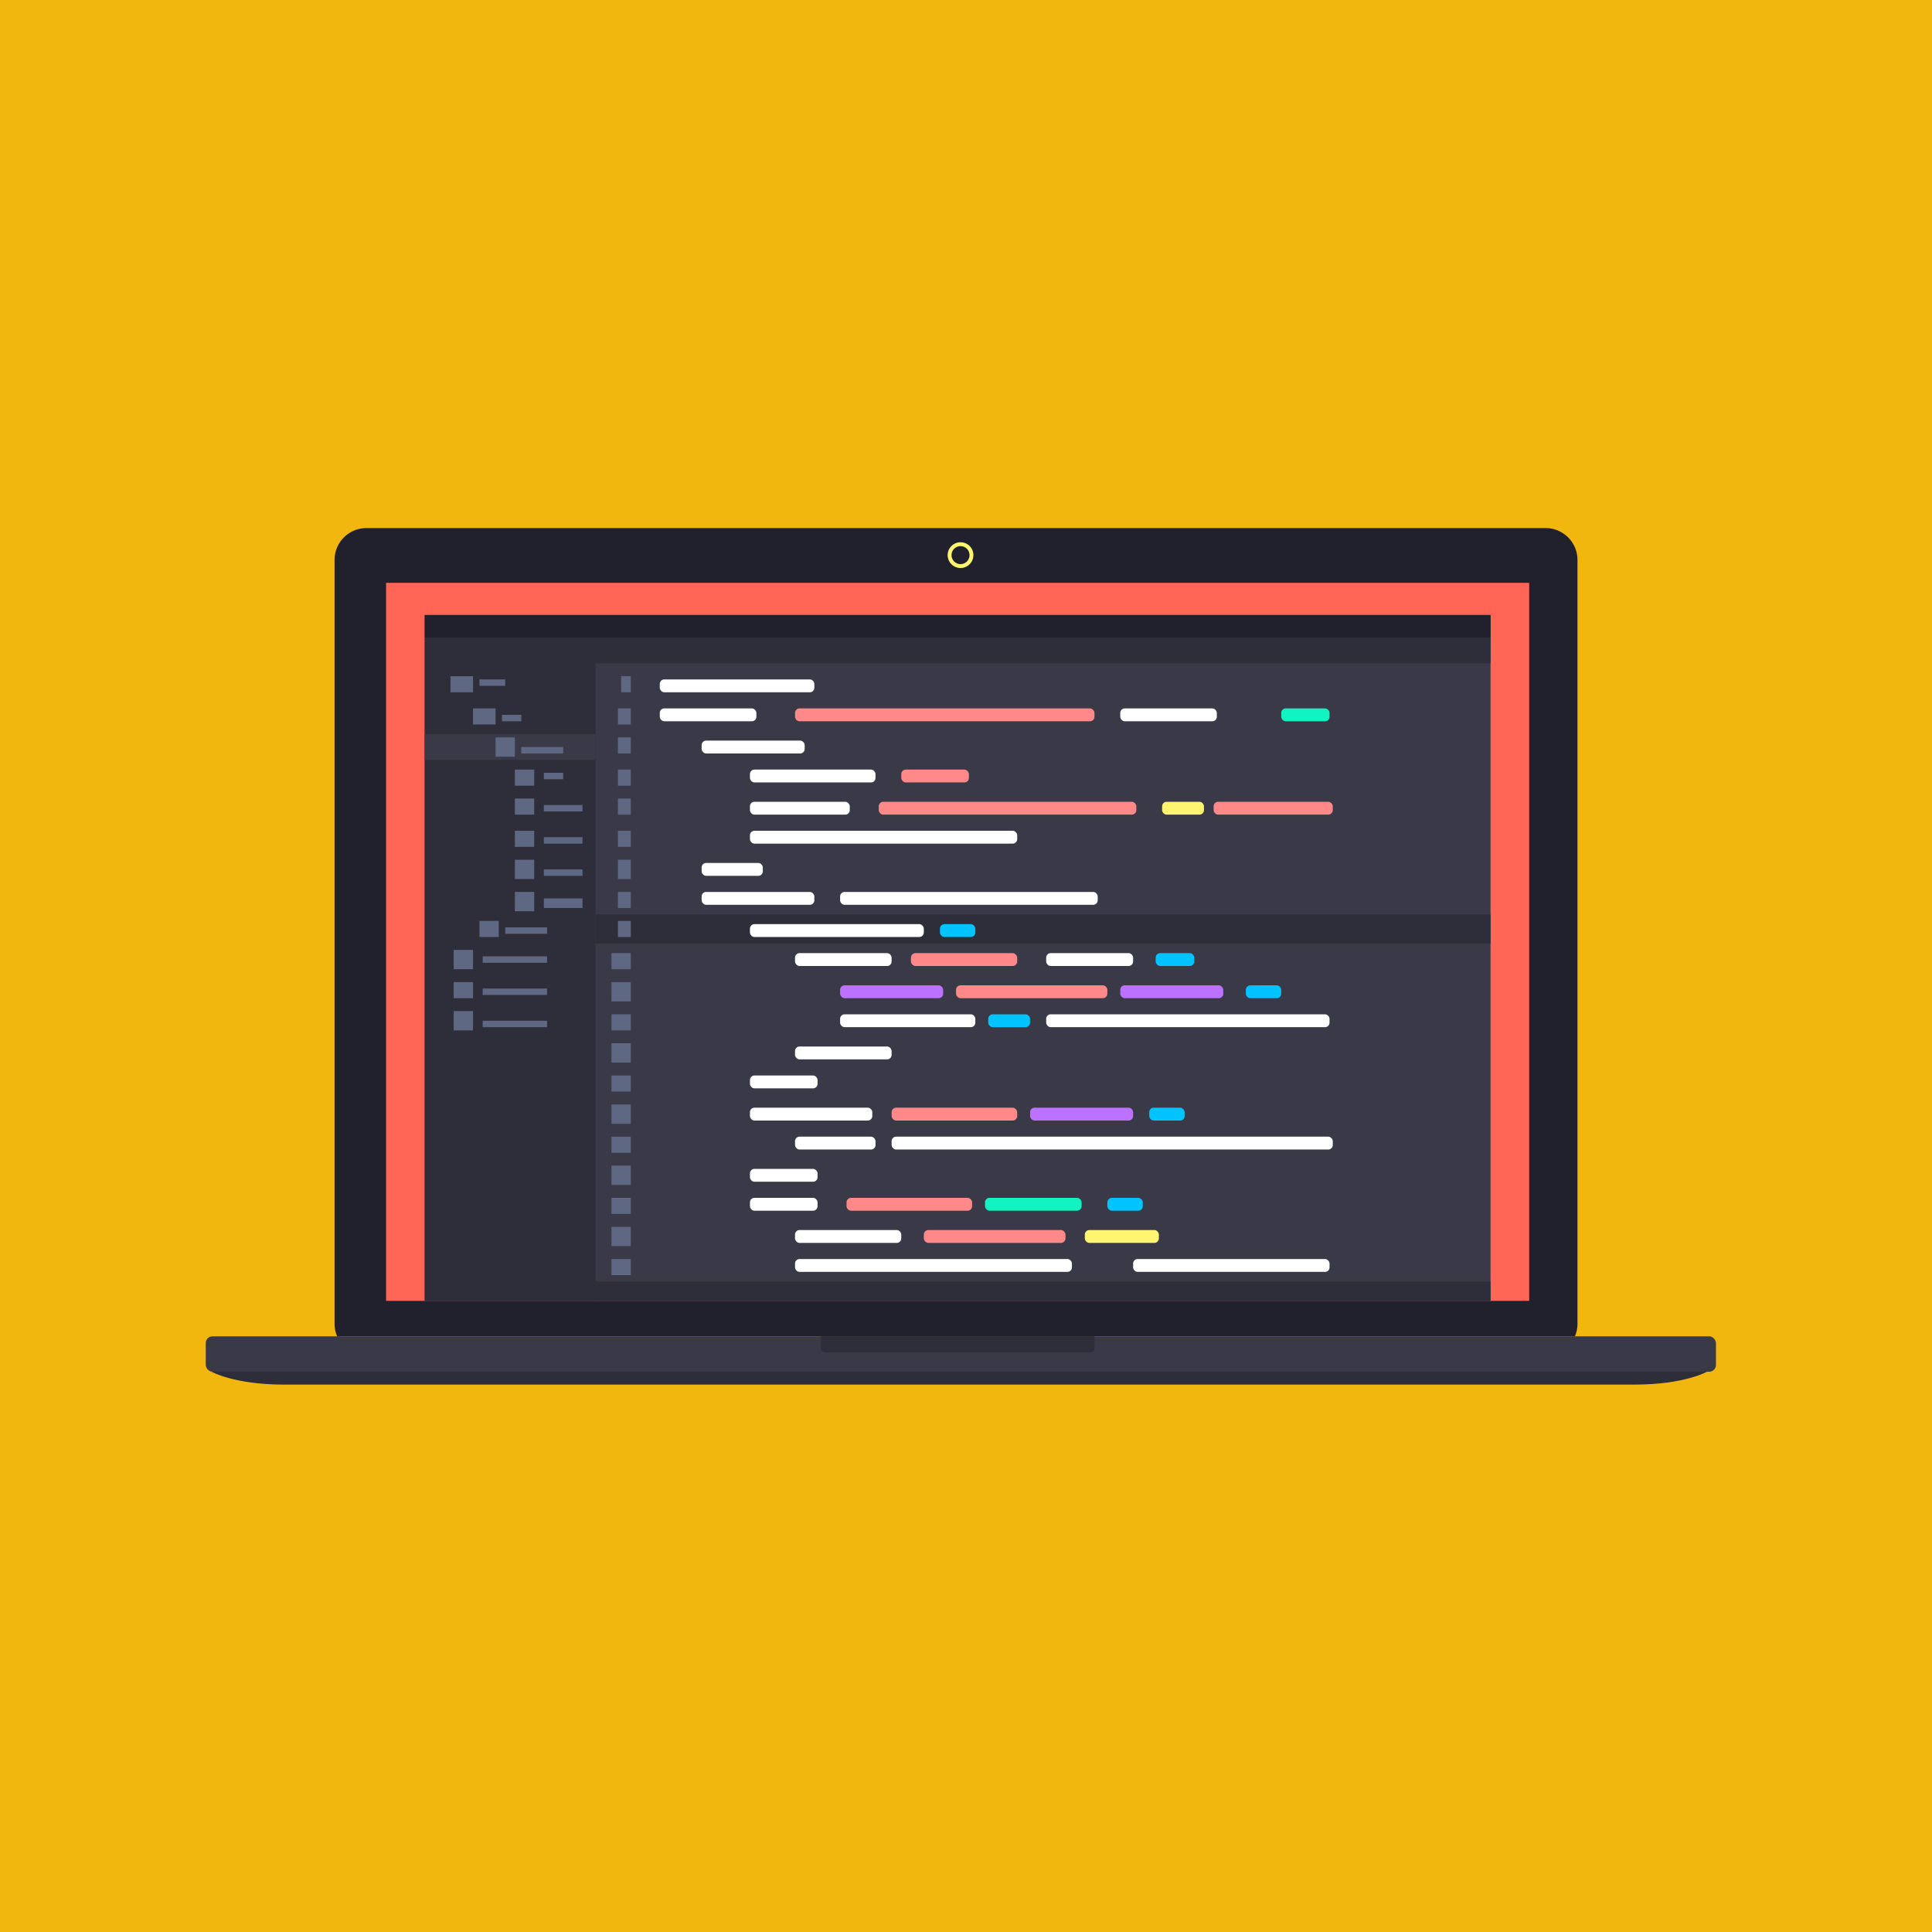 <svg xmlns="http://www.w3.org/2000/svg" viewBox="0 0 600 600"><title>introCode</title><rect width="600" height="600" style="fill:#f1b70e"/><path d="M592,411.1V173.9a9.9,9.9,0,0,0-9.9-9.9H215.9a9.9,9.9,0,0,0-9.9,9.9V411.1a9.8,9.8,0,0,0,.8,3.9H591.2A9.8,9.8,0,0,0,592,411.1Z" transform="translate(-102.1)" style="fill:#21212d"/><circle cx="298.3" cy="172.4" r="4" style="fill:#fff571"/><circle cx="298.3" cy="172.4" r="2.8" style="fill:#21212d"/><path d="M609.7,430H190.3c-15.5,0-22.5-4-22.5-4H632.2S625.2,430,609.7,430Z" transform="translate(-102.1)" style="fill:#2e2d3a"/><rect x="63.9" y="415" width="469" height="11" rx="2.1" ry="2.1" style="fill:#393947"/><path d="M358.5,420h82.3a1.1,1.1,0,0,0,1.2-1.3V415H357v3.7A1.4,1.4,0,0,0,358.5,420Z" transform="translate(-102.1)" style="fill:#2e2d3a"/><rect x="119.9" y="181" width="355" height="223" style="fill:#f65"/><rect x="131.9" y="191" width="331" height="213" style="fill:#393947"/><rect x="131.9" y="191" width="331" height="7" style="fill:#21212d"/><rect x="183.9" y="198" width="279" height="8" style="fill:#2e2d3a"/><rect x="183.9" y="398" width="279" height="6" style="fill:#2e2d3a"/><rect x="131.9" y="198" width="53" height="206" style="fill:#2e2d3a"/><rect x="184.9" y="284" width="278" height="9" style="fill:#2e2d3a"/><rect x="131.9" y="228" width="53" height="8" style="fill:#393947"/><rect x="192.9" y="210" width="3" height="5" style="fill:#5f6882"/><rect x="191.9" y="220" width="4" height="5" style="fill:#5f6882"/><rect x="191.9" y="229" width="4" height="5" style="fill:#5f6882"/><rect x="191.9" y="239" width="4" height="5" style="fill:#5f6882"/><rect x="191.9" y="248" width="4" height="5" style="fill:#5f6882"/><rect x="191.9" y="258" width="4" height="5" style="fill:#5f6882"/><rect x="191.9" y="267" width="4" height="6" style="fill:#5f6882"/><rect x="191.9" y="277" width="4" height="5" style="fill:#5f6882"/><rect x="191.9" y="286" width="4" height="5" style="fill:#5f6882"/><rect x="189.9" y="296" width="6" height="5" style="fill:#5f6882"/><rect x="189.9" y="305" width="6" height="6" style="fill:#5f6882"/><rect x="189.9" y="315" width="6" height="5" style="fill:#5f6882"/><rect x="159.9" y="248" width="6" height="5" style="fill:#5f6882"/><rect x="159.9" y="258" width="6" height="5" style="fill:#5f6882"/><rect x="159.9" y="267" width="6" height="6" style="fill:#5f6882"/><rect x="159.9" y="277" width="6" height="6" style="fill:#5f6882"/><rect x="159.9" y="239" width="6" height="5" style="fill:#5f6882"/><rect x="153.9" y="229" width="6" height="6" style="fill:#5f6882"/><rect x="148.9" y="286" width="6" height="5" style="fill:#5f6882"/><rect x="146.9" y="220" width="7" height="5" style="fill:#5f6882"/><rect x="139.9" y="210" width="7" height="5" style="fill:#5f6882"/><rect x="189.9" y="324" width="6" height="6" style="fill:#5f6882"/><rect x="140.9" y="295" width="6" height="6" style="fill:#5f6882"/><rect x="140.9" y="305" width="6" height="5" style="fill:#5f6882"/><rect x="140.9" y="314" width="6" height="6" style="fill:#5f6882"/><rect x="189.9" y="334" width="6" height="5" style="fill:#5f6882"/><rect x="189.9" y="343" width="6" height="6" style="fill:#5f6882"/><rect x="189.9" y="353" width="6" height="5" style="fill:#5f6882"/><rect x="189.9" y="362" width="6" height="6" style="fill:#5f6882"/><rect x="189.9" y="372" width="6" height="5" style="fill:#5f6882"/><rect x="189.9" y="381" width="6" height="6" style="fill:#5f6882"/><rect x="189.9" y="391" width="6" height="5" style="fill:#5f6882"/><rect x="204.9" y="211" width="48" height="4" rx="1.4" ry="1.4" style="fill:#fff"/><rect x="204.9" y="220" width="30" height="4" rx="1.4" ry="1.4" style="fill:#fff"/><rect x="246.9" y="220" width="93" height="4" rx="1.4" ry="1.4" style="fill:#ff8989"/><rect x="347.9" y="220" width="30" height="4" rx="1.4" ry="1.4" style="fill:#fff"/><rect x="397.9" y="220" width="15" height="4" rx="1.4" ry="1.4" style="fill:#11f4c1"/><rect x="291.9" y="287" width="11" height="4" rx="1.4" ry="1.4" style="fill:#00c3ff"/><rect x="358.9" y="296" width="12" height="4" rx="1.4" ry="1.4" style="fill:#00c3ff"/><rect x="386.9" y="306" width="11" height="4" rx="1.4" ry="1.4" style="fill:#00c3ff"/><rect x="306.9" y="315" width="13" height="4" rx="1.4" ry="1.4" style="fill:#00c3ff"/><rect x="356.9" y="344" width="11" height="4" rx="1.4" ry="1.4" style="fill:#00c3ff"/><rect x="343.9" y="372" width="11" height="4" rx="1.4" ry="1.4" style="fill:#00c3ff"/><rect x="217.9" y="230" width="32" height="4" rx="1.4" ry="1.4" style="fill:#fff"/><rect x="217.9" y="268" width="19" height="4" rx="1.4" ry="1.4" style="fill:#fff"/><rect x="217.9" y="277" width="35" height="4" rx="1.4" ry="1.4" style="fill:#fff"/><rect x="260.9" y="277" width="80" height="4" rx="1.4" ry="1.4" style="fill:#fff"/><rect x="232.9" y="287" width="54" height="4" rx="1.4" ry="1.4" style="fill:#fff"/><rect x="246.9" y="296" width="30" height="4" rx="1.4" ry="1.4" style="fill:#fff"/><rect x="282.9" y="296" width="33" height="4" rx="1.4" ry="1.4" style="fill:#ff8989"/><rect x="260.9" y="306" width="32" height="4" rx="1.4" ry="1.4" style="fill:#bd72ff"/><rect x="296.9" y="306" width="47" height="4" rx="1.4" ry="1.4" style="fill:#ff8989"/><rect x="347.9" y="306" width="32" height="4" rx="1.4" ry="1.4" style="fill:#bd72ff"/><rect x="260.9" y="315" width="42" height="4" rx="1.4" ry="1.4" style="fill:#fff"/><rect x="324.9" y="315" width="88" height="4" rx="1.4" ry="1.4" style="fill:#fff"/><rect x="324.9" y="296" width="27" height="4" rx="1.4" ry="1.4" style="fill:#fff"/><rect x="246.9" y="325" width="30" height="4" rx="1.4" ry="1.4" style="fill:#fff"/><rect x="246.9" y="353" width="25" height="4" rx="1.4" ry="1.4" style="fill:#fff"/><rect x="276.9" y="353" width="137" height="4" rx="1.4" ry="1.4" style="fill:#fff"/><rect x="246.9" y="382" width="33" height="4" rx="1.4" ry="1.4" style="fill:#fff"/><rect x="286.9" y="382" width="44" height="4" rx="1.4" ry="1.4" style="fill:#ff8989"/><rect x="336.9" y="382" width="23" height="4" rx="1.4" ry="1.4" style="fill:#fff571"/><rect x="246.9" y="391" width="86" height="4" rx="1.4" ry="1.4" style="fill:#fff"/><rect x="351.9" y="391" width="61" height="4" rx="1.4" ry="1.4" style="fill:#fff"/><rect x="232.9" y="334" width="21" height="4" rx="1.4" ry="1.4" style="fill:#fff"/><rect x="232.9" y="363" width="21" height="4" rx="1.4" ry="1.4" style="fill:#fff"/><rect x="232.9" y="372" width="21" height="4" rx="1.4" ry="1.4" style="fill:#fff"/><rect x="262.9" y="372" width="39" height="4" rx="1.4" ry="1.4" style="fill:#ff8989"/><rect x="305.9" y="372" width="30" height="4" rx="1.4" ry="1.4" style="fill:#11f4c1"/><rect x="232.9" y="344" width="38" height="4" rx="1.4" ry="1.4" style="fill:#fff"/><rect x="276.9" y="344" width="39" height="4" rx="1.4" ry="1.4" style="fill:#ff8989"/><rect x="319.9" y="344" width="32" height="4" rx="1.4" ry="1.4" style="fill:#bd72ff"/><rect x="232.9" y="239" width="39" height="4" rx="1.4" ry="1.4" style="fill:#fff"/><rect x="279.9" y="239" width="21" height="4" rx="1.4" ry="1.4" style="fill:#ff8989"/><rect x="232.9" y="249" width="31" height="4" rx="1.4" ry="1.4" style="fill:#fff"/><rect x="272.9" y="249" width="80" height="4" rx="1.4" ry="1.4" style="fill:#ff8989"/><rect x="376.9" y="249" width="37" height="4" rx="1.4" ry="1.4" style="fill:#ff8989"/><rect x="360.9" y="249" width="13" height="4" rx="1.4" ry="1.4" style="fill:#fff571"/><rect x="232.9" y="258" width="83" height="4" rx="1.4" ry="1.4" style="fill:#fff"/><rect x="148.9" y="211" width="8" height="2" style="fill:#5f6882"/><rect x="155.9" y="222" width="6" height="2" style="fill:#5f6882"/><rect x="161.9" y="232" width="13" height="2" style="fill:#5f6882"/><rect x="168.9" y="240" width="6" height="2" style="fill:#5f6882"/><rect x="168.9" y="250" width="12" height="2" style="fill:#5f6882"/><rect x="168.9" y="260" width="12" height="2" style="fill:#5f6882"/><rect x="168.9" y="270" width="12" height="2" style="fill:#5f6882"/><rect x="168.9" y="279" width="12" height="3" style="fill:#5f6882"/><rect x="156.9" y="288" width="13" height="2" style="fill:#5f6882"/><rect x="149.9" y="297" width="20" height="2" style="fill:#5f6882"/><rect x="149.9" y="307" width="20" height="2" style="fill:#5f6882"/><rect x="149.9" y="317" width="20" height="2" style="fill:#5f6882"/></svg>
